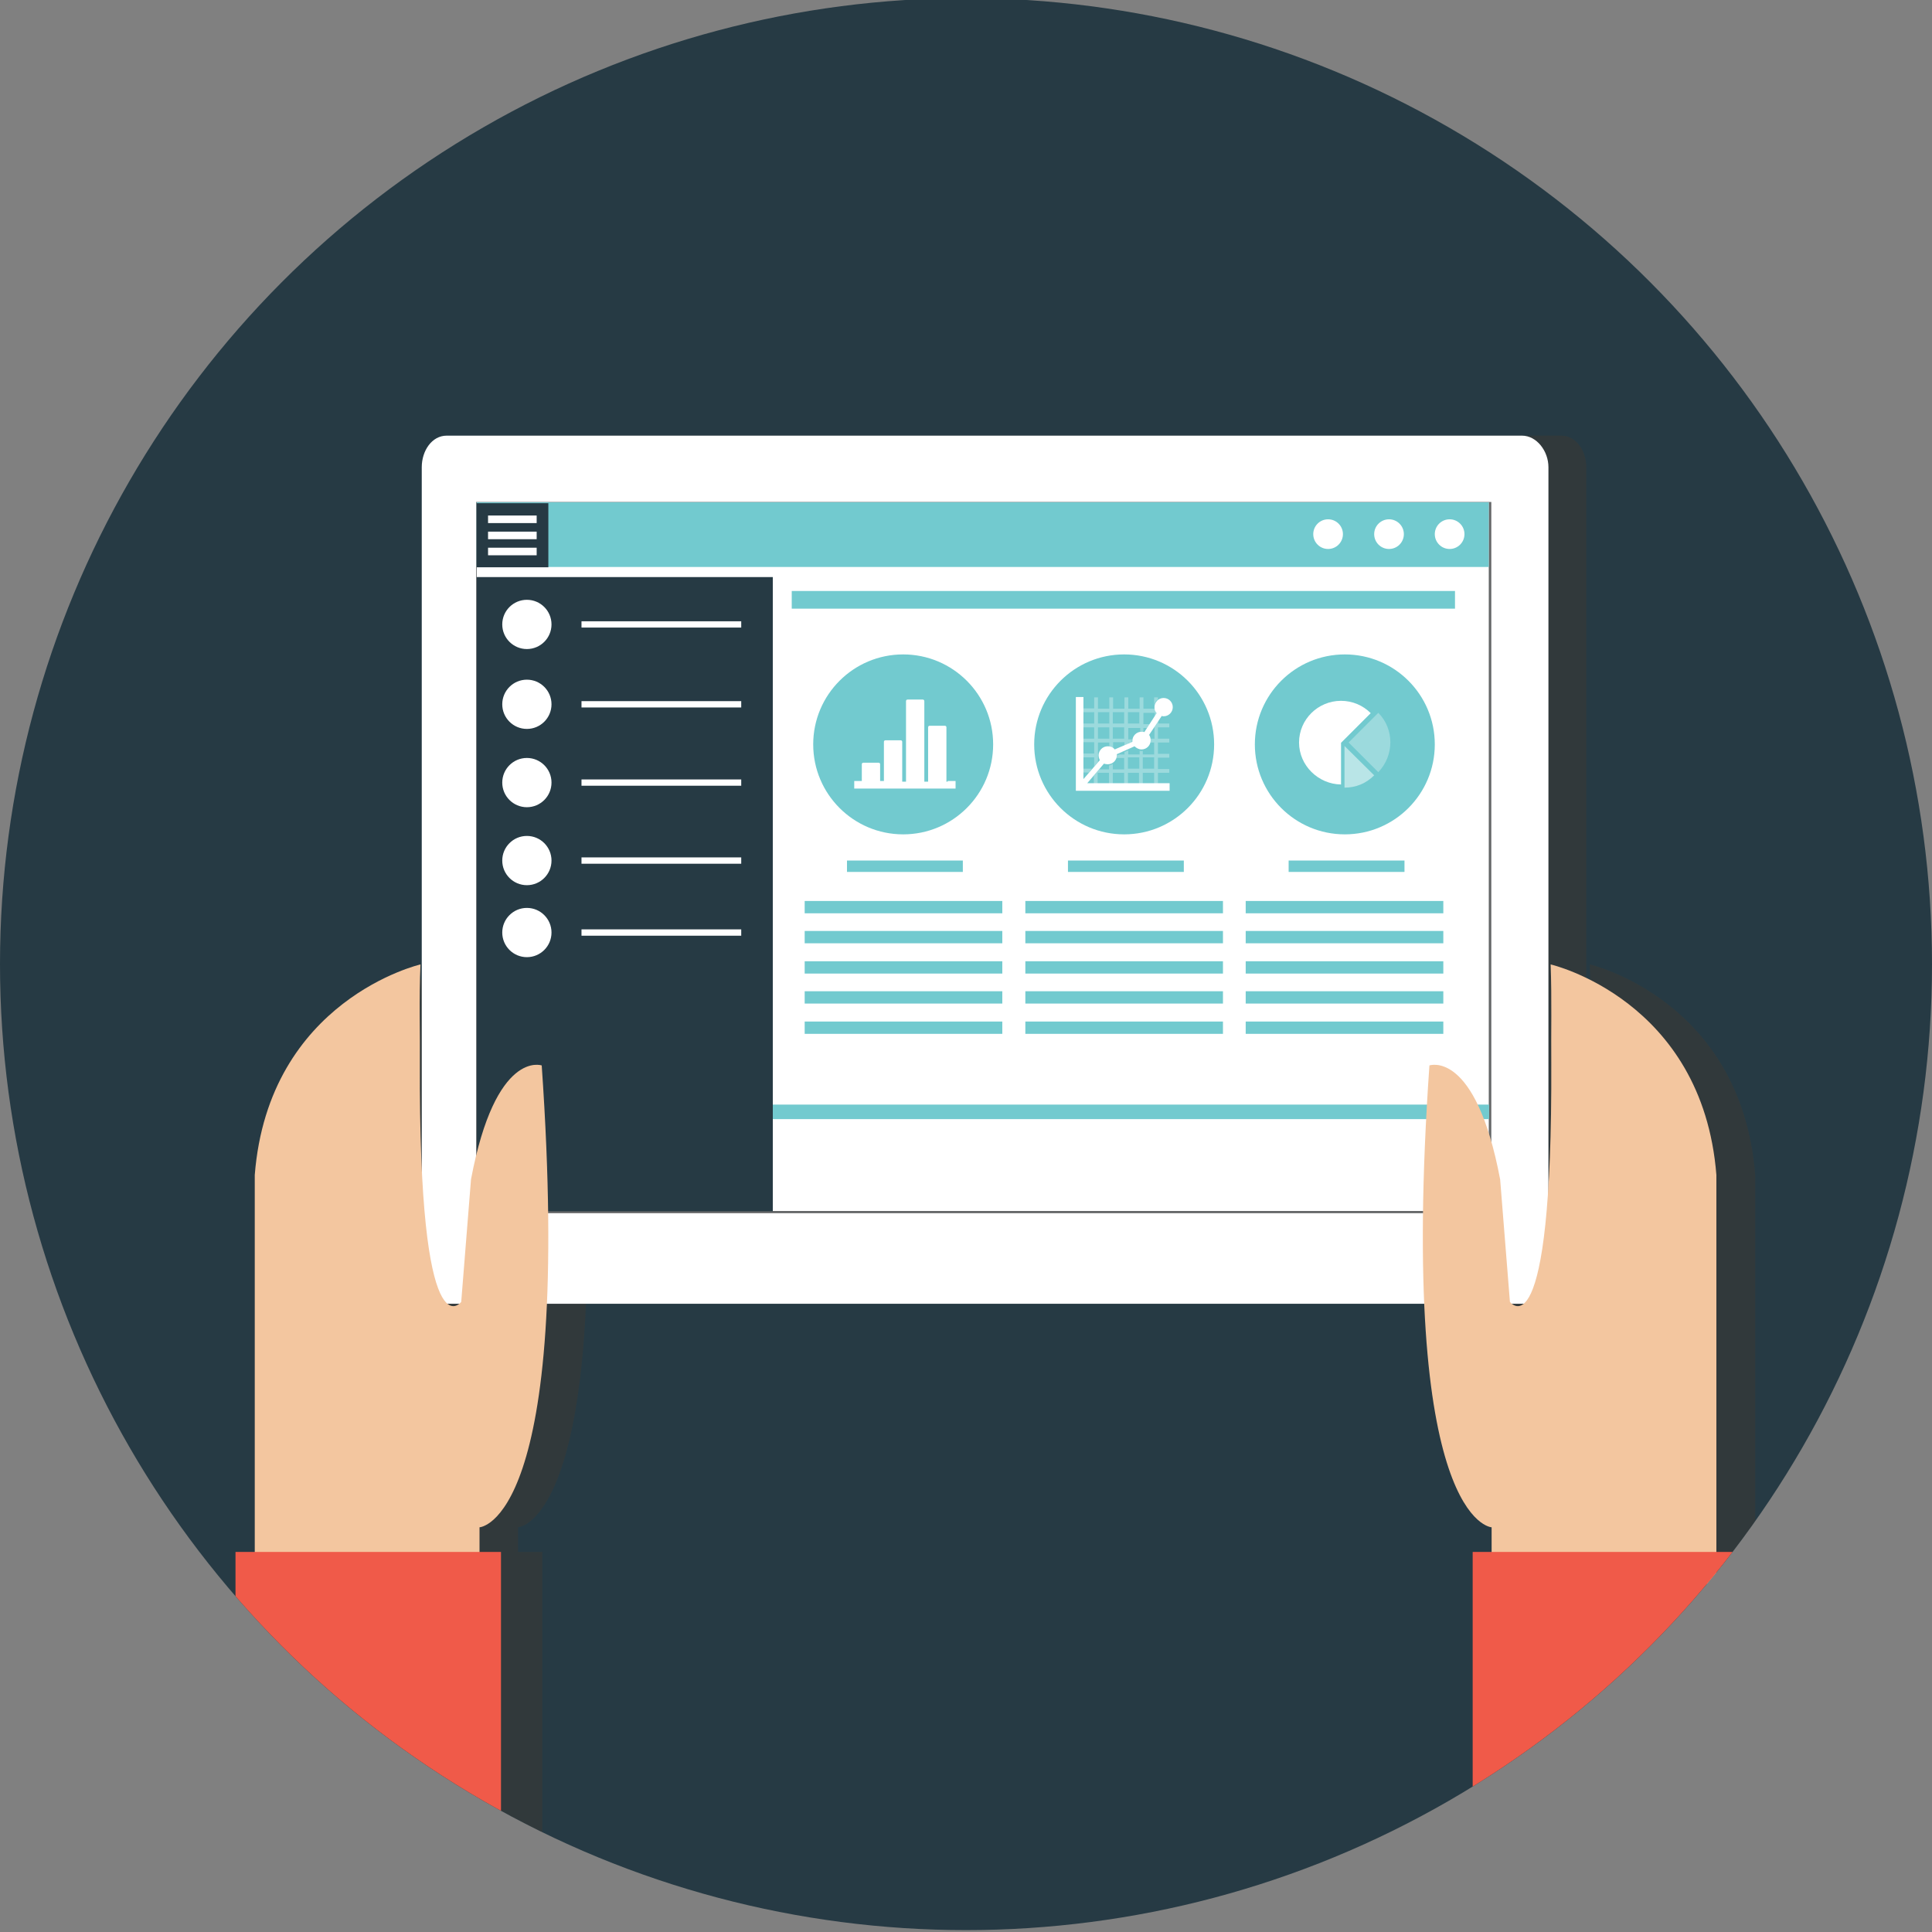 <?xml version="1.0" encoding="utf-8"?>
<!-- Generator: Adobe Illustrator 21.0.0, SVG Export Plug-In . SVG Version: 6.00 Build 0)  -->
<svg version="1.1" id="Layer_1" xmlns="http://www.w3.org/2000/svg" xmlns:xlink="http://www.w3.org/1999/xlink" x="0px" y="0px"
	 viewBox="0 0 612 612" style="enable-background:new 0 0 612 612;" xml:space="preserve">
<rect x="0" y="0" width="612" height="612" fill="#808080" stroke="none"/>
<style type="text/css">
	.st0{fill:#263A44;}
	.st1{clip-path:url(#SVGID_3_);}
	.st2{opacity:0.2;}
	.st3{fill:#603917;}
	.st4{fill:#FFFFFF;}
	.st5{fill:#656768;}
	.st6{fill:none;stroke:#FFFFFF;stroke-width:2.393;stroke-miterlimit:10;}
	.st7{fill:#72CACF;}
	.st8{fill:none;stroke:#FFFFFF;stroke-width:2;stroke-miterlimit:10;}
	.st9{opacity:0.3;}
	.st10{opacity:0.3;fill:#FFFFFF;enable-background:new    ;}
	.st11{opacity:0.5;fill:#FFFFFF;enable-background:new    ;}
	.st12{fill:#F3C69F;}
	.st13{fill:#F05A49;}
</style>
<g>
	<g>
		<circle id="SVGID_1_" class="st0" cx="306" cy="305.4" r="306"/>
	</g>
	<g>
		<defs>
			<circle id="SVGID_2_" cx="306" cy="305.4" r="306"/>
		</defs>
		<clipPath id="SVGID_3_">
			<use xlink:href="#SVGID_2_"  style="overflow:visible;"/>
		</clipPath>
		<g class="st1">
			<g class="st2">
				<g>
					<g>
						<path class="st3" d="M502.5,404.5c0,5.2-3.2,8.5-7.9,8.5H154c-4.7,0-8.5-3.3-8.5-8.5V148c0-5.2,3.8-10,8.5-10h340.6
							c4.7,0,7.9,4.9,7.9,10V404.5z"/>
						<g>
							<rect x="163" y="158.7" class="st3" width="322" height="226"/>
						</g>
						<g>
							<polygon class="st3" points="163,384.4 163,158.7 485.1,158.7 							"/>
						</g>
					</g>
					<g>
						<g>
							<path class="st3" d="M145.7,305.5c0,0-48.3,11.1-52.6,66.7v129.3h71v-17.7c0,0,30-1.3,19.9-146.3c0,0-14.5-5.2-22.3,36.1
								l-2.9,38.8c0,0-13.6,17.8-13.2-75.9C145.6,327.8,145.3,316.4,145.7,305.5z"/>
						</g>
						<rect x="87.7" y="491.6" class="st3" width="84.1" height="89.5"/>
					</g>
					<g>
						<g>
							<path class="st3" d="M503.6,305.5c0,0,48,11.1,52.4,66.7v129.3h-71v-17.7c0,0-29.7-1.3-19.7-146.3c0,0,14.6-5.2,22.4,36.1
								l3.1,38.8c0,0,13.5,17.8,13.1-75.9C503.8,327.8,504,316.4,503.6,305.5z"/>
						</g>
						<rect x="479.6" y="491.6" class="st3" width="81.9" height="81.9"/>
					</g>
				</g>
			</g>
			<g>
				<g>
					<path class="st4" d="M490.5,404.5c0,5.2-3.8,8.5-8.4,8.5H141.5c-4.7,0-7.9-3.3-7.9-8.5V148c0-5.2,3.2-10,7.9-10h340.6
						c4.7,0,8.4,4.9,8.4,10V404.5z"/>
					<rect x="150.8" y="159" class="st5" width="321.6" height="225.3"/>
				</g>
				<g id="Shape_9_6_">
					<g>
						<rect x="151" y="159.1" class="st4" width="320.6" height="224.5"/>
					</g>
				</g>
				<line class="st6" x1="327.8" y1="287.1" x2="451.5" y2="287.1"/>
				<line class="st6" x1="327.8" y1="303.1" x2="451.5" y2="303.1"/>
				<line class="st6" x1="327.8" y1="321.2" x2="451.5" y2="321.2"/>
				<line class="st6" x1="327.8" y1="339.1" x2="451.5" y2="339.1"/>
				<rect x="151" y="159.1" class="st7" width="320.6" height="20.5"/>
				<rect x="151" y="182.8" class="st0" width="93.8" height="200.9"/>
				<circle class="st4" cx="166.9" cy="197.8" r="7.8"/>
				<line class="st8" x1="184.2" y1="197.8" x2="234.8" y2="197.8"/>
				<circle class="st4" cx="166.9" cy="223.1" r="7.8"/>
				<line class="st8" x1="184.2" y1="223.1" x2="234.8" y2="223.1"/>
				<circle class="st4" cx="166.9" cy="247.9" r="7.8"/>
				<line class="st8" x1="184.2" y1="247.9" x2="234.8" y2="247.9"/>
				<circle class="st4" cx="166.9" cy="272.6" r="7.8"/>
				<line class="st8" x1="184.2" y1="272.6" x2="234.8" y2="272.6"/>
				<circle class="st4" cx="166.9" cy="295.4" r="7.8"/>
				<line class="st8" x1="184.2" y1="295.4" x2="234.8" y2="295.4"/>
				<rect x="250.8" y="187.2" class="st7" width="210.1" height="5.6"/>
				<circle class="st7" cx="286.1" cy="235.8" r="28.5"/>
				<g id="charts_24_">
					<path class="st4" d="M299.8,247.6v-17.2c0-0.3-0.2-0.5-0.5-0.5h-4.8c-0.3,0-0.5,0.2-0.5,0.5v17.2h-1.2v-25.5
						c0-0.3-0.2-0.5-0.5-0.5h-4.8c-0.3,0-0.5,0.2-0.5,0.5v25.5h-1.2v-12.6c0-0.3-0.2-0.5-0.5-0.5h-4.8c-0.3,0-0.5,0.2-0.5,0.5v12.4
						h-1.2v-5.3c0-0.3-0.2-0.5-0.5-0.5h-4.8c-0.3,0-0.5,0.2-0.5,0.5v0.5v4.8h-2.4v2.4h32.1v-1.2v-1.2h-2.5V247.6z"/>
				</g>
				<circle class="st7" cx="356.1" cy="235.8" r="28.5"/>
				<g id="stats_13_">
					<g>
						<path class="st4" d="M368.6,226.9c1.6,0,2.9-1.3,2.9-2.9s-1.3-2.9-2.9-2.9s-2.9,1.3-2.9,2.9c0,0.8,0.2,1.4,0.7,1.9l-3.9,6
							c-0.3-0.1-0.5-0.1-0.9-0.1c-1.6,0-2.9,1.3-2.9,2.9c0,0.1,0,0.2,0,0.3l-5.6,2.4c-0.5-0.7-1.3-1-2.2-1c-1.6,0-2.9,1.3-2.9,2.9
							c0,0.5,0.2,1.1,0.4,1.5l-5.2,6v-26h-1.2h-1.2v29.7h1.2h28.5v-1.2v-1.2h-26.1l5.3-6.2c0.3,0.1,0.8,0.2,1.2,0.2
							c1.6,0,2.9-1.3,2.9-2.9c0-0.1,0-0.2,0-0.3l5.6-2.5c0.5,0.5,1.3,1,2.2,1c1.6,0,2.9-1.3,2.9-2.9c0-0.7-0.2-1.3-0.5-1.7l4-6
							C368,226.8,368.3,226.9,368.6,226.9z"/>
					</g>
					<g class="st9">
						<path class="st4" d="M344.9,244.7H343v-1.2h2.9L344.9,244.7z M346.6,239.9H343v-1.2h3.6v-3.6H343V234h3.6v-3.6H343v-1.2h3.6
							v-3.6H343v-1.2h3.6v-3.5h1.2v3.6h3.6v-3.6h1.2v3.6h3.6v-3.6h1.2v3.6h3.6v-3.6h1.2v3.6h3.6V224c0,0.8,0.2,1.4,0.7,1.9l-0.7,1.1
							v-1.2h-3.6v3.6h2l-0.8,1.2h-1.2v1.3c-0.2,0-0.4-0.1-0.5-0.1c-0.2,0-0.4,0-0.5,0.1v-1.3h-3.8v3.6h1.2c0,0.2-0.1,0.4-0.1,0.7
							c0,0.1,0,0.2,0,0.3l-0.4,0.2h-0.7v0.3l-1.2,0.5v-1.1h-3.6v1.9c-0.3-0.2-0.8-0.4-1.2-0.5v-1.3h-3.6v3.6h0.1
							c0,0.2-0.1,0.4-0.1,0.7c0,0.2,0,0.4,0.1,0.5h-0.1v1.4l-1.2,1.4v-2.8H346.6z M357.3,229.2h3.6v-3.6h-3.6V229.2z M352.5,229.2
							h3.6v-3.6h-3.6V229.2z M352.5,234h3.6v-3.6h-3.6V234z M347.8,229.2h3.6v-3.6h-3.6V229.2z M347.8,234h3.6v-3.6h-3.6V234z
							 M366.8,221.6v-0.7h-1.2v2.9C365.6,222.9,366,222.1,366.8,221.6z M366.8,229.2h3.6v1.2h-3.6v3.6h3.6v1.2h-3.6v3.6h3.6v1.2
							h-3.6v3.6h3.6v1.2h-3.6v3.6h-1.2v-3.6H362v3.6h-1.2v-3.6h-3.5v3.6h-1.2v-3.6h-3.6v3.6h-1.2v-3.6h-3.6v3.6h-1.2v-2.7l1.7-2h3.1
							v-1.2c0.4-0.1,0.9-0.3,1.2-0.5v1.7h3.6v-3.6h-2.4c0-0.2,0.1-0.3,0.1-0.5c0-0.1,0-0.2,0-0.3l0.7-0.3h1.7v-0.8l1.2-0.5v1.3h3.6
							v-1.2c0.2,0,0.4,0.1,0.5,0.1c0.1,0,0.4,0,0.5-0.1v1.2h3.6v-3.8h-1.2c0-0.2,0.1-0.3,0.1-0.5s0-0.4-0.1-0.7h1.3v-3.6h-0.2
							l1.4-2.1v1H366.8z M360.8,239.9h-3.5v3.6h3.6v-3.6H360.8z M365.6,239.9H362v3.6h3.6V239.9z"/>
					</g>
				</g>
				<circle class="st7" cx="426" cy="235.8" r="28.5"/>
				<g id="pie_x5F_chart_21_">
					<g>
						<path class="st4" d="M411.5,235.2c0-7.3,6-13.2,13.3-13.2c3.7,0,7,1.5,9.4,3.9l-9.4,9.4v13.2
							C417.6,248.4,411.5,242.5,411.5,235.2z"/>
					</g>
					<path class="st10" d="M427.2,235.2l9.4-9.4c5.1,5.1,5.1,13.5,0,18.8L427.2,235.2z"/>
					<path class="st11" d="M425.9,236.3v13.2c3.6,0,6.8-1.3,9.4-3.9L425.9,236.3z"/>
				</g>
				<g>
					<rect x="268.3" y="272.6" class="st7" width="36.7" height="3.6"/>
					<rect x="254.9" y="285.4" class="st7" width="62.6" height="3.9"/>
					<rect x="254.9" y="294.9" class="st7" width="62.6" height="3.9"/>
					<rect x="254.9" y="304.5" class="st7" width="62.6" height="3.9"/>
					<rect x="254.9" y="314" class="st7" width="62.6" height="3.9"/>
					<rect x="254.9" y="323.6" class="st7" width="62.6" height="3.9"/>
				</g>
				<g>
					<rect x="338.3" y="272.6" class="st7" width="36.7" height="3.6"/>
					<rect x="324.8" y="285.4" class="st7" width="62.6" height="3.9"/>
					<rect x="324.8" y="294.9" class="st7" width="62.6" height="3.9"/>
					<rect x="324.8" y="304.5" class="st7" width="62.6" height="3.9"/>
					<rect x="324.8" y="314" class="st7" width="62.6" height="3.9"/>
					<rect x="324.8" y="323.6" class="st7" width="62.6" height="3.9"/>
				</g>
				<g>
					<rect x="408.2" y="272.6" class="st7" width="36.7" height="3.6"/>
					<rect x="394.6" y="285.4" class="st7" width="62.6" height="3.9"/>
					<rect x="394.6" y="294.9" class="st7" width="62.6" height="3.9"/>
					<rect x="394.6" y="304.5" class="st7" width="62.6" height="3.9"/>
					<rect x="394.6" y="314" class="st7" width="62.6" height="3.9"/>
					<rect x="394.6" y="323.6" class="st7" width="62.6" height="3.9"/>
				</g>
				<circle class="st4" cx="459.2" cy="169.2" r="4.7"/>
				<circle class="st4" cx="440" cy="169.2" r="4.7"/>
				<circle class="st4" cx="420.7" cy="169.2" r="4.7"/>
				<rect x="244.8" y="349.9" class="st7" width="226.9" height="4.6"/>
				<rect x="151" y="159.4" class="st0" width="22.7" height="20.3"/>
				<g>
					<rect x="154.6" y="163.3" class="st4" width="15.4" height="2.4"/>
					<rect x="154.6" y="168.4" class="st4" width="15.4" height="2.4"/>
					<rect x="154.6" y="173.5" class="st4" width="15.4" height="2.4"/>
				</g>
				<g>
					<path class="st12" d="M491.2,305.5c0,0,48.1,11.1,52.5,66.7v129.5h-71.2v-17.9c0,0-29.8-1.3-19.7-146.3c0,0,14.6-5.2,22.4,36.1
						l3.1,38.8c0,0,13.5,17.8,13.1-75.9C491.3,327.8,491.6,316.4,491.2,305.5z"/>
					<rect x="466.5" y="491.6" class="st13" width="83" height="87.3"/>
				</g>
				<g>
					<path class="st12" d="M133.2,305.5c0,0-48.1,11.1-52.5,66.7v129.5h71.2v-17.9c0,0,29.8-1.3,19.7-146.3c0,0-14.6-5.2-22.4,36.1
						l-3.1,38.8c0,0-13.5,17.8-13.1-75.9C133.1,327.8,132.7,316.4,133.2,305.5z"/>
					<rect x="74.6" y="491.6" class="st13" width="84.1" height="89.5"/>
				</g>
			</g>
		</g>
	</g>
</g>
</svg>
